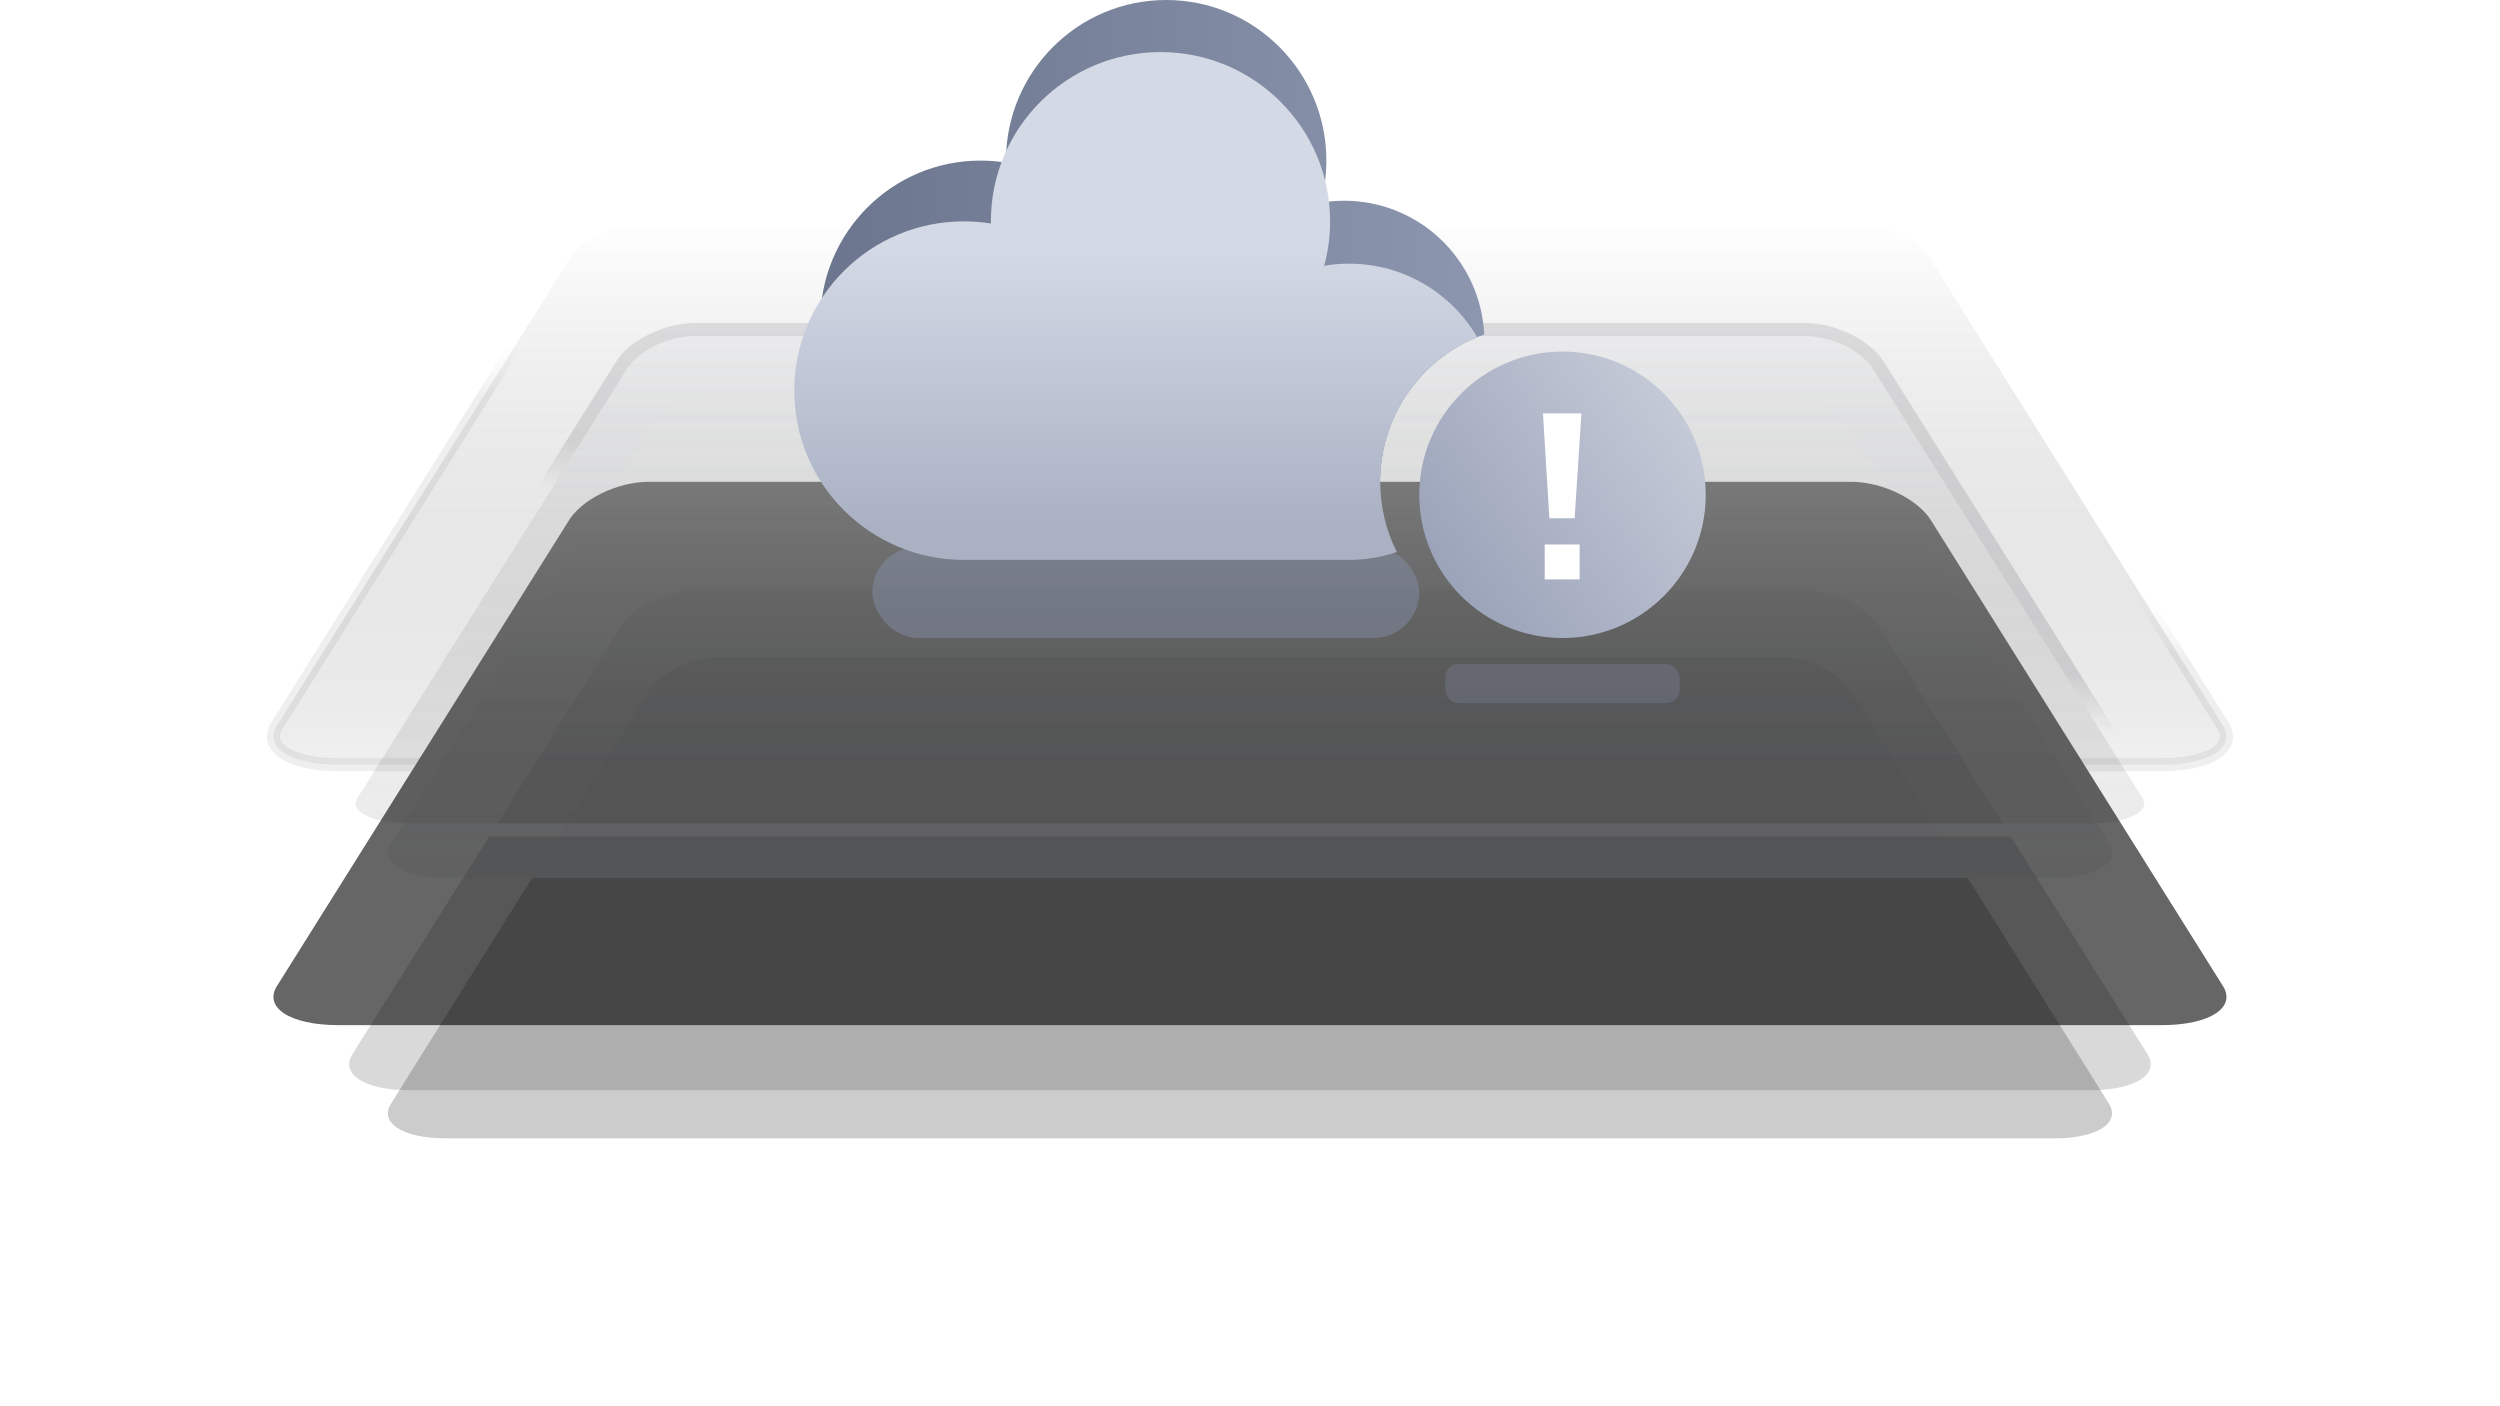 <?xml version="1.0" encoding="UTF-8"?>
<svg width="192px" height="108px" viewBox="0 0 192 108" version="1.1" xmlns="http://www.w3.org/2000/svg" xmlns:xlink="http://www.w3.org/1999/xlink">
    <title>编组 9</title>
    <defs>
        <linearGradient x1="50%" y1="0%" x2="50%" y2="100%" id="linearGradient-1">
            <stop stop-color="#B8BECC" offset="0%"></stop>
            <stop stop-color="#000000" stop-opacity="0.5" offset="100%"></stop>
        </linearGradient>
        <linearGradient x1="54.369%" y1="46.144%" x2="50%" y2="53.856%" id="linearGradient-2">
            <stop stop-color="#282B33" offset="0%"></stop>
            <stop stop-color="#FFFFFF" offset="100%"></stop>
        </linearGradient>
        <path d="M32.422,8.304 L117.571,8.304 C119.851,8.304 122.42,9.578 123.317,11.15 L143.877,43.881 C144.956,45.453 143.032,46.728 139.574,46.728 C98.573,46.728 67.822,46.728 47.322,46.728 C39.121,46.728 26.821,46.728 10.419,46.728 C6.961,46.728 5.038,45.453 6.116,43.881 L26.676,11.15 C27.573,9.578 30.142,8.304 32.422,8.304 Z" id="path-3"></path>
        <filter x="-29.3%" y="-53.4%" width="158.5%" height="310.8%" filterUnits="objectBoundingBox" id="filter-4">
            <feMorphology radius="0.5" operator="dilate" in="SourceAlpha" result="shadowSpreadOuter1"></feMorphology>
            <feOffset dx="0" dy="20" in="shadowSpreadOuter1" result="shadowOffsetOuter1"></feOffset>
            <feGaussianBlur stdDeviation="10" in="shadowOffsetOuter1" result="shadowBlurOuter1"></feGaussianBlur>
            <feComposite in="shadowBlurOuter1" in2="SourceAlpha" operator="out" result="shadowBlurOuter1"></feComposite>
            <feColorMatrix values="0 0 0 0 0.424   0 0 0 0 0.573   0 0 0 0 0.98  0 0 0 0.1 0" type="matrix" in="shadowBlurOuter1"></feColorMatrix>
        </filter>
        <linearGradient x1="50%" y1="0%" x2="50%" y2="100%" id="linearGradient-5">
            <stop stop-color="#FFFFFF" stop-opacity="0.5" offset="0%"></stop>
            <stop stop-color="#B8BECC" offset="100%"></stop>
        </linearGradient>
        <path d="M34.253,13.476 L115.74,13.476 C117.922,13.476 120.38,14.702 121.239,16.213 L140.915,47.686 C141.947,49.197 140.106,50.422 136.796,50.422 C97.559,50.422 68.131,50.422 48.512,50.422 C40.664,50.422 28.893,50.422 13.197,50.422 C9.887,50.422 8.047,49.197 9.078,47.686 L28.755,16.213 C29.613,14.702 32.071,13.476 34.253,13.476 Z" id="path-6"></path>
        <filter x="-30.2%" y="-54.1%" width="160.4%" height="316.5%" filterUnits="objectBoundingBox" id="filter-7">
            <feOffset dx="0" dy="20" in="SourceAlpha" result="shadowOffsetOuter1"></feOffset>
            <feGaussianBlur stdDeviation="10" in="shadowOffsetOuter1" result="shadowBlurOuter1"></feGaussianBlur>
            <feComposite in="shadowBlurOuter1" in2="SourceAlpha" operator="out" result="shadowBlurOuter1"></feComposite>
            <feColorMatrix values="0 0 0 0 0   0 0 0 0 0   0 0 0 0 0  0 0 0 0.1 0" type="matrix" in="shadowBlurOuter1"></feColorMatrix>
        </filter>
        <linearGradient x1="50%" y1="0%" x2="50%" y2="100%" id="linearGradient-8">
            <stop stop-color="#FFFFFF" stop-opacity="0.5" offset="0%"></stop>
            <stop stop-color="#000000" stop-opacity="0.1" offset="100%"></stop>
        </linearGradient>
        <linearGradient x1="54.369%" y1="46.13%" x2="50%" y2="53.87%" id="linearGradient-9">
            <stop stop-color="#282B33" stop-opacity="0" offset="0%"></stop>
            <stop stop-color="#000000" stop-opacity="0.1" offset="100%"></stop>
        </linearGradient>
        <path d="M28.843,4.26325641e-14 L121.15,4.26325641e-14 C123.622,4.26325641e-14 126.407,1.384 127.379,3.091 L149.668,38.64 C150.837,40.347 148.752,41.731 145.003,41.731 C100.555,41.731 67.219,41.731 44.995,41.731 C36.105,41.731 22.77,41.731 4.99,41.731 C1.241,41.731 -0.844,40.347 0.325,38.64 L22.614,3.091 C23.586,1.384 26.371,4.26325641e-14 28.843,4.26325641e-14 Z" id="path-10"></path>
        <filter x="-27.0%" y="-49.1%" width="154.0%" height="294.1%" filterUnits="objectBoundingBox" id="filter-12">
            <feMorphology radius="0.5" operator="dilate" in="SourceAlpha" result="shadowSpreadOuter1"></feMorphology>
            <feOffset dx="0" dy="20" in="shadowSpreadOuter1" result="shadowOffsetOuter1"></feOffset>
            <feGaussianBlur stdDeviation="10" in="shadowOffsetOuter1" result="shadowBlurOuter1"></feGaussianBlur>
            <feComposite in="shadowBlurOuter1" in2="SourceAlpha" operator="out" result="shadowBlurOuter1"></feComposite>
            <feColorMatrix values="0 0 0 0 0   0 0 0 0 0   0 0 0 0 0  0 0 0 0.05 0" type="matrix" in="shadowBlurOuter1"></feColorMatrix>
        </filter>
        <filter x="-16.7%" y="-100.0%" width="133.3%" height="300.0%" filterUnits="objectBoundingBox" id="filter-13">
            <feGaussianBlur stdDeviation="1" in="SourceGraphic"></feGaussianBlur>
        </filter>
        <filter x="-21.4%" y="-128.6%" width="142.9%" height="357.1%" filterUnits="objectBoundingBox" id="filter-14">
            <feGaussianBlur stdDeviation="3" in="SourceGraphic"></feGaussianBlur>
        </filter>
        <linearGradient x1="15.998%" y1="85.436%" x2="100%" y2="26.749%" id="linearGradient-15">
            <stop stop-color="#9CA4BA" offset="0%"></stop>
            <stop stop-color="#C6CBD8" offset="100%"></stop>
        </linearGradient>
        <linearGradient x1="-1.11022302e-14%" y1="50%" x2="99.73%" y2="50%" id="linearGradient-16">
            <stop stop-color="#6B768E" offset="0%"></stop>
            <stop stop-color="#8C96AF" offset="100%"></stop>
        </linearGradient>
        <linearGradient x1="57.593%" y1="38.559%" x2="57.593%" y2="93.602%" id="linearGradient-17">
            <stop stop-color="#D4D9E6" offset="0%"></stop>
            <stop stop-color="#A9B1C3" offset="100%"></stop>
        </linearGradient>
    </defs>
    <g id="SLA" stroke="none" stroke-width="1" fill="none" fill-rule="evenodd">
        <g id="编组-9" transform="translate(21, -0)">
            <g id="编组-2备份-3" transform="translate(0, 17)">
                <g id="矩形复制-3" opacity="0.15" fill-rule="nonzero">
                    <use fill="black" fill-opacity="1" filter="url(#filter-4)" xlink:href="#path-3"></use>
                    <use stroke="url(#linearGradient-2)" stroke-width="1" fill="url(#linearGradient-1)" xlink:href="#path-3"></use>
                </g>
                <g id="矩形复制-3" opacity="0.2" fill-rule="nonzero">
                    <use fill="black" fill-opacity="1" filter="url(#filter-7)" xlink:href="#path-6"></use>
                    <use fill="url(#linearGradient-5)" xlink:href="#path-6"></use>
                </g>
                <mask id="mask-11" fill="white">
                    <use xlink:href="#path-10"></use>
                </mask>
                <g id="矩形复制-3" opacity="0.6" fill-rule="nonzero">
                    <use fill="black" fill-opacity="1" filter="url(#filter-12)" xlink:href="#path-10"></use>
                    <use stroke="url(#linearGradient-9)" stroke-width="1" fill="url(#linearGradient-8)" xlink:href="#path-10"></use>
                </g>
            </g>
            <rect id="矩形备份-12" fill-opacity="0.6" fill="#8F9BBD" opacity="0.59" filter="url(#filter-13)" x="90" y="51" width="18" height="3" rx="1"></rect>
            <rect id="矩形" fill-opacity="0.6" fill="#8F9BBD" opacity="0.776" filter="url(#filter-14)" x="46" y="42" width="42" height="7" rx="3.5"></rect>
            <circle id="椭圆形-copy-9" fill="url(#linearGradient-15)" cx="99" cy="38" r="11"></circle>
            <path d="M68.562,0 C75.357,0 80.865,5.522 80.865,12.333 C80.865,13.452 80.716,14.537 80.438,15.567 C81.022,15.468 81.623,15.417 82.235,15.417 C88.006,15.417 92.716,19.969 92.988,25.687 C88.441,27.3 85.155,31.575 85.005,36.638 C84.677,36.727 84.341,36.799 84.001,36.856 L84,37 L55,37 L55.001,36.98 C54.77,36.993 54.537,37 54.303,37 C47.508,37 42,31.478 42,24.667 C42,17.855 47.508,12.333 54.303,12.333 C54.969,12.333 55.624,12.386 56.261,12.489 L56.26,12.333 C56.26,5.522 61.768,0 68.562,0 Z" id="形状结合" fill="url(#linearGradient-16)"></path>
            <path d="M68.125,4 C75.319,4 81.151,9.82 81.151,17 C81.151,18.18 80.994,19.323 80.699,20.41 C81.316,20.304 81.953,20.25 82.602,20.25 C86.803,20.25 90.473,22.518 92.45,25.894 C88.078,27.686 85,31.984 85,37 C85,38.94 85.46,40.773 86.278,42.394 C85.244,42.747 84.144,42.954 83.001,42.993 L83,43 L53.026,43 C45.832,43 40,37.18 40,30 C40,22.82 45.832,17 53.026,17 C53.732,17 54.425,17.056 55.1,17.164 L55.099,17 C55.099,9.82 60.931,4 68.125,4 Z" id="形状结合" fill="url(#linearGradient-17)"></path>
            <path d="M100.318,44.5 L97.634,44.5 L97.634,41.816 L100.318,41.816 L100.318,44.5 Z M99.932,39.803 L97.992,39.803 L97.5,31.75 L100.453,31.75 L99.932,39.803 Z" id="XMLID_298_" fill="#FFFFFF" fill-rule="nonzero"></path>
        </g>
    </g>
</svg>